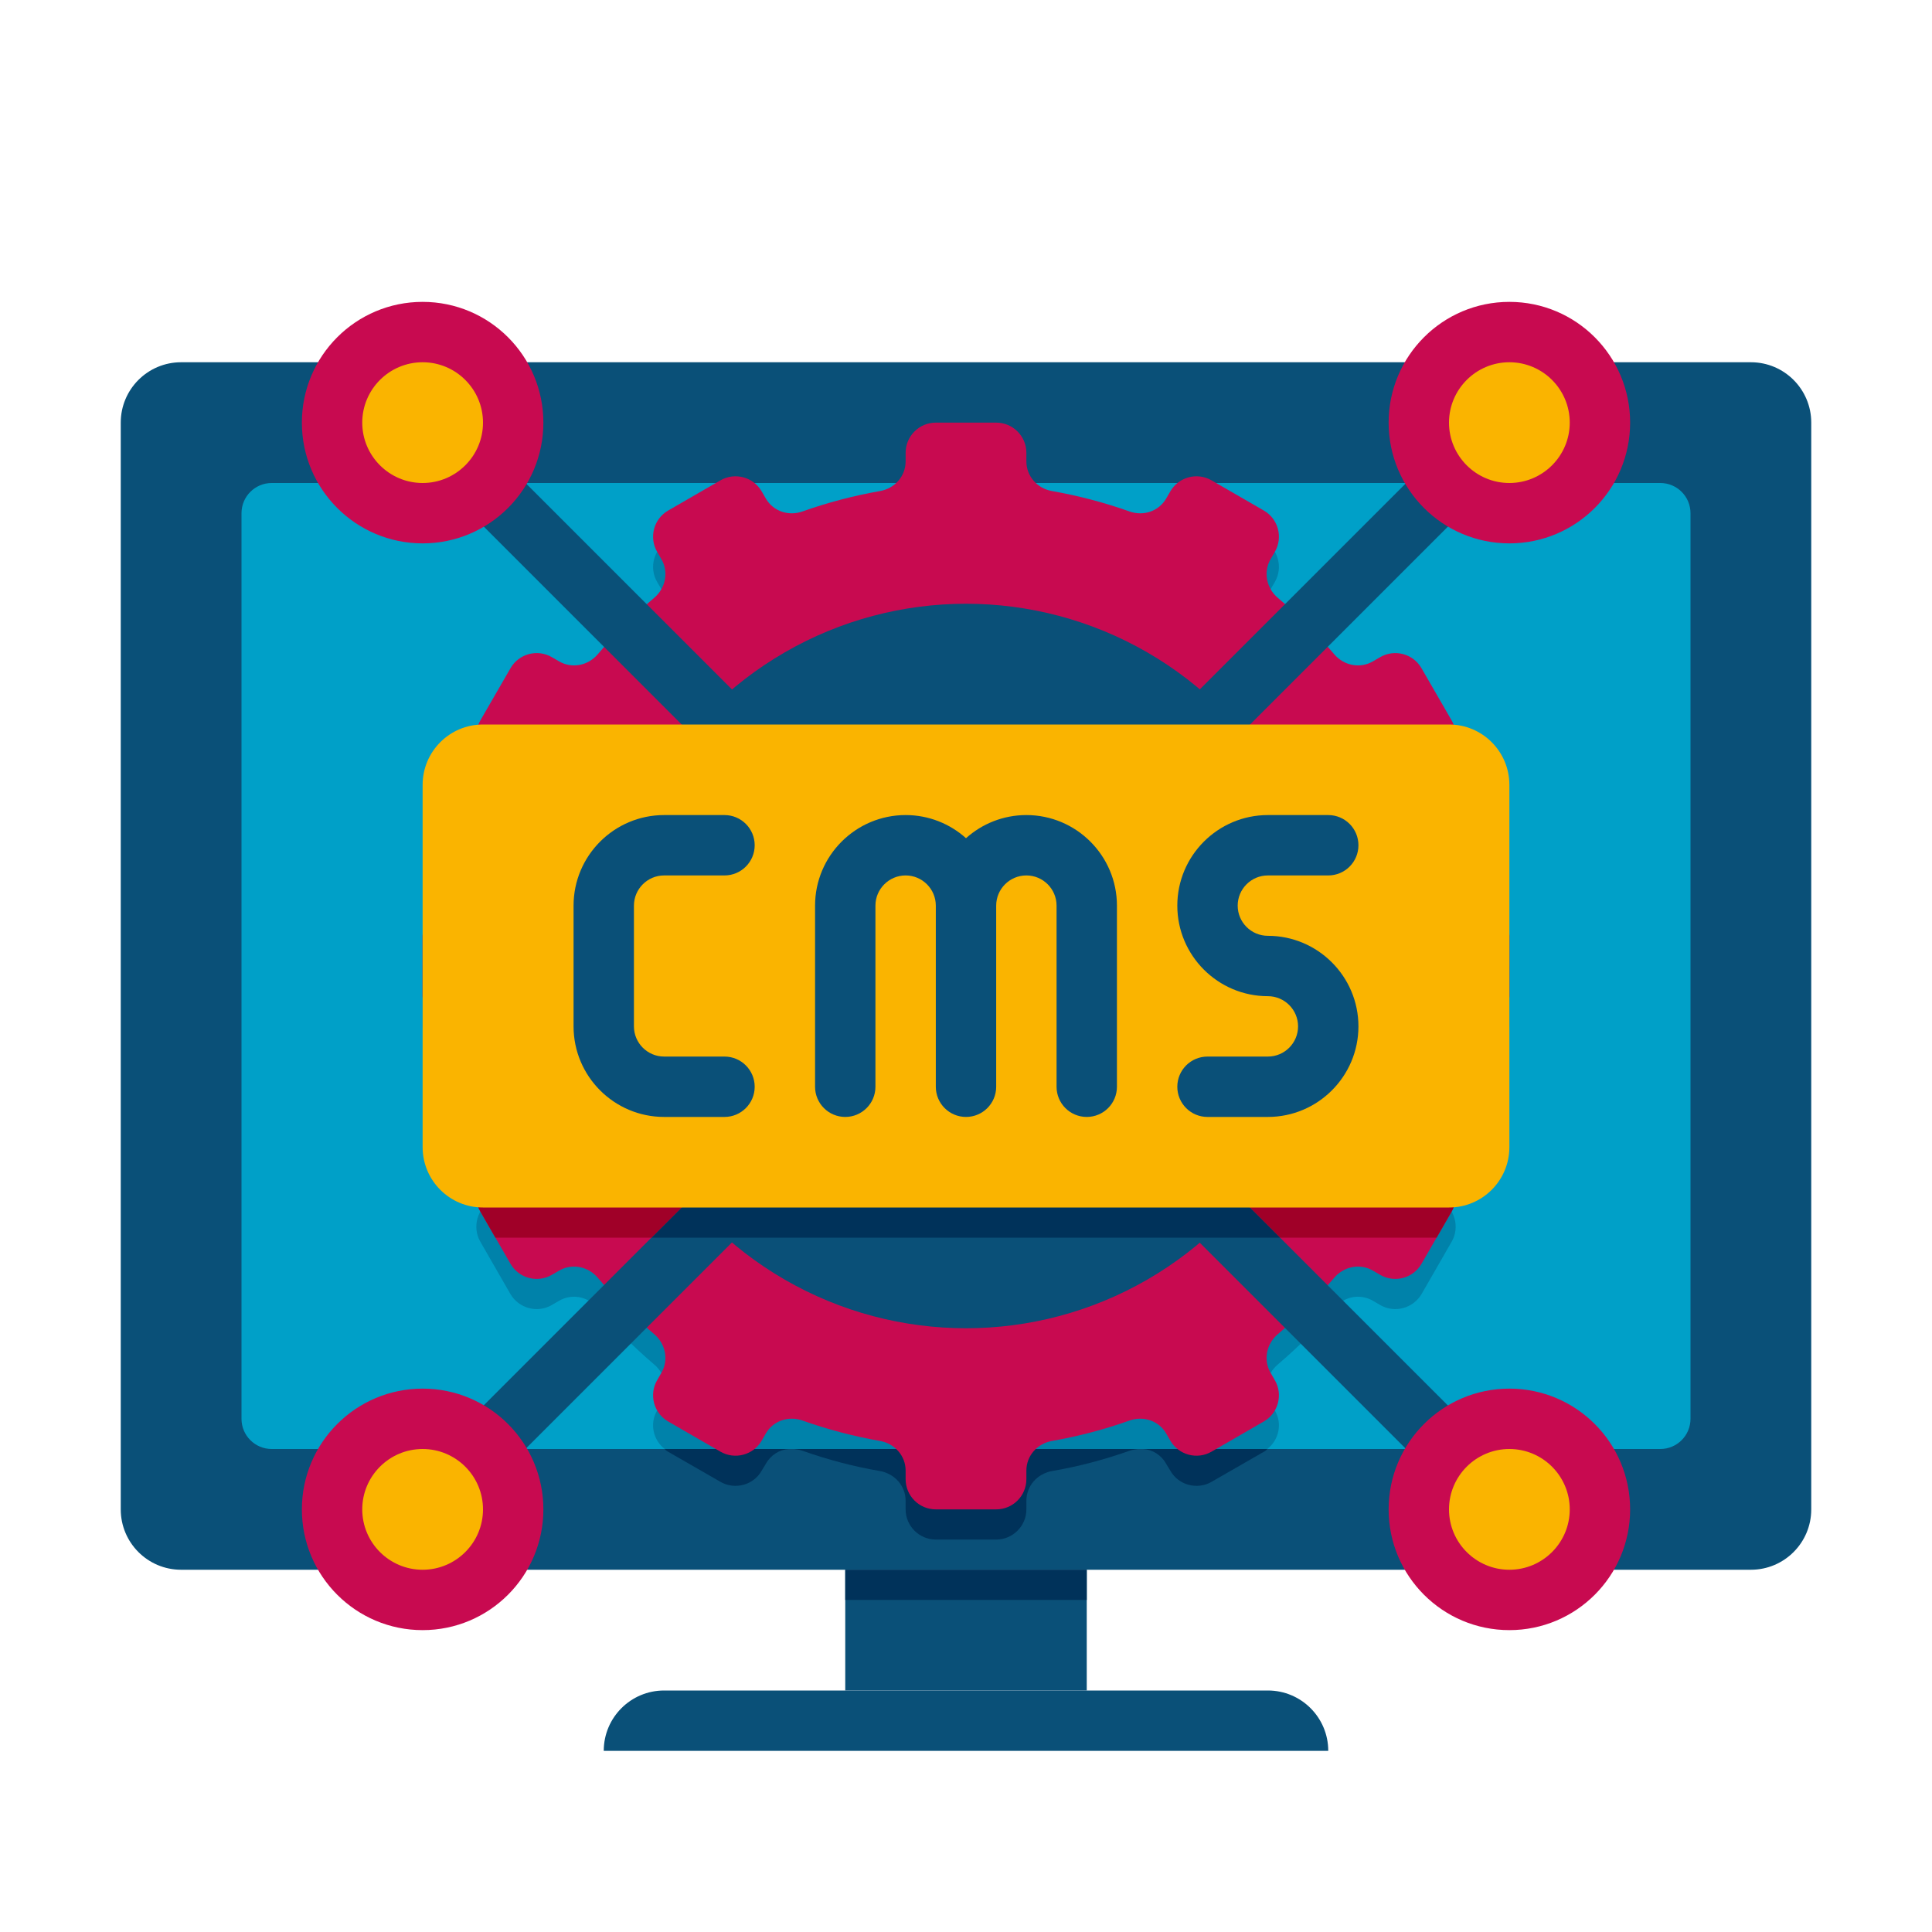 <svg height="512" viewBox="0 0 64 64" width="512" xmlns="http://www.w3.org/2000/svg"><g id="Icons"><g><g><path d="m6 52h52c1.105 0 2-.895 2-2v-36c0-1.105-.895-2-2-2h-52c-1.105 0-2 .895-2 2v36c0 1.105.895 2 2 2z" fill="#0a5078"/></g><g><path d="m9 48h46c.552 0 1-.448 1-1v-30c0-.552-.448-1-1-1h-46c-.552 0-1 .448-1 1v30c0 .552.448 1 1 1z" fill="#00a0c8"/></g><g><path d="m28 52h8v4h-8z" fill="#0a5078" transform="matrix(-1 0 0 -1 64 108)"/></g><g><path d="m20 58h24c0-1.105-.895-2-2-2h-20c-1.105 0-2 .895-2 2z" fill="#0a5078"/></g><g><path d="m28 52h8v1h-8z" fill="#00325a" transform="matrix(-1 0 0 -1 64 105)"/></g><g><path d="m50 32v2c0 .55-.45 1-1 1h-.28c-.5 0-.9.36-.99.85-.15.88-.38 1.74-.67 2.56-.17.47 0 .98.43 1.22l.23.14c.48.27.64.89.37 1.36l-1 1.74c-.28.47-.89.64-1.37.36l-.24-.14c-.43-.25-.96-.14-1.28.24-.57.67-1.2 1.3-1.87 1.87-.38.32-.49.85-.24 1.28l.14.24c.26.44.13.99-.25 1.28h-19.96c-.38-.29-.51-.84-.25-1.28l.14-.24c.25-.43.14-.96-.24-1.28-.67-.57-1.3-1.2-1.87-1.87-.32-.38-.85-.49-1.28-.24l-.24.14c-.48.28-1.09.11-1.37-.36l-1-1.74c-.27-.47-.11-1.09.37-1.36l.23-.14c.43-.24.6-.75.43-1.22-.29-.82-.52-1.68-.67-2.56-.09-.49-.49-.85-.99-.85h-.28c-.55 0-1-.45-1-1v-2c0-.55.45-1 1-1h.28c.5 0 .9-.36.99-.85.15-.88.38-1.74.67-2.56.17-.47 0-.98-.43-1.22l-.23-.14c-.48-.27-.64-.89-.37-1.36l1-1.74c.28-.47.89-.64 1.37-.36l.24.14c.43.25.96.14 1.28-.24.57-.67 1.2-1.3 1.87-1.87.38-.32.49-.85.24-1.28l-.14-.24c-.28-.48-.11-1.09.36-1.37l1.74-1c.47-.27 1.09-.11 1.36.37l.14.23c.24.43.75.6 1.22.43.82-.29 1.68-.52 2.56-.67.49-.09.85-.49.85-.99v-.28h4v.28c0 .5.36.9.85.99.88.15 1.74.38 2.56.67.47.17.98 0 1.22-.43l.14-.23c.27-.48.89-.64 1.36-.37l1.74 1c.47.28.64.89.36 1.37l-.14.24c-.25.43-.14.96.24 1.28.67.57 1.3 1.2 1.87 1.87.32.38.85.49 1.28.24l.24-.14c.48-.28 1.09-.11 1.37.36l1 1.74c.27.47.11 1.09-.37 1.36l-.23.14c-.43.24-.6.75-.43 1.22.29.82.52 1.68.67 2.56.09.49.49.85.99.85h.28c.55 0 1 .45 1 1z" fill="#0082aa"/></g><g><path d="m41.98 48c-.03.04-.07.07-.11.09l-1.74 1c-.47.27-1.09.11-1.36-.37l-.14-.23c-.16-.29-.45-.47-.76-.49z" fill="#00325a"/></g><g><path d="m26.31 48h11.38c-.09.01-.19.03-.28.06-.82.29-1.68.52-2.56.67-.49.09-.85.49-.85.99v.28c0 .55-.45 1-1 1h-2c-.55 0-1-.45-1-1v-.28c0-.5-.36-.9-.85-.99-.88-.15-1.74-.38-2.56-.67-.09-.03-.19-.05-.28-.06z" fill="#00325a"/></g><g><path d="m22.02 48h4.11c-.31.02-.6.2-.76.49l-.14.23c-.27.48-.89.64-1.36.37l-1.74-1c-.04-.02-.08-.05-.11-.09z" fill="#00325a"/></g><g><path d="m50 33v-2c0-.552-.448-1-1-1h-.284c-.492 0-.896-.361-.982-.846-.156-.883-.382-1.742-.676-2.568-.165-.462.004-.973.429-1.218l.235-.136c.478-.276.642-.888.366-1.366l-1-1.732c-.276-.478-.888-.642-1.366-.366l-.247.143c-.427.247-.96.136-1.279-.24-.57-.673-1.194-1.297-1.867-1.867-.376-.319-.487-.852-.24-1.279l.143-.247c.276-.478.112-1.09-.366-1.366l-1.732-1c-.478-.276-1.09-.112-1.366.366l-.136.235c-.245.425-.756.594-1.218.429-.826-.294-1.685-.52-2.568-.676-.485-.086-.846-.49-.846-.982v-.284c0-.552-.448-1-1-1h-2c-.552 0-1 .448-1 1v.284c0 .492-.361.896-.846.982-.883.156-1.742.382-2.568.676-.462.165-.973-.004-1.218-.429l-.136-.235c-.276-.478-.888-.642-1.366-.366l-1.732 1c-.478.276-.642.888-.366 1.366l.143.247c.247.427.136.96-.24 1.279-.673.57-1.297 1.194-1.867 1.867-.319.376-.852.487-1.279.24l-.247-.143c-.478-.276-1.09-.112-1.366.366l-1 1.732c-.276.478-.112 1.09.366 1.366l.235.136c.425.245.594.756.429 1.218-.294.826-.52 1.685-.676 2.568-.086.485-.49.846-.982.846h-.284c-.552 0-1 .448-1 1v2c0 .552.448 1 1 1h.284c.492 0 .896.361.982.846.156.883.382 1.742.676 2.568.165.462-.004.973-.429 1.218l-.235.136c-.478.276-.642.888-.366 1.366l1 1.732c.276.478.888.642 1.366.366l.247-.143c.427-.247.96-.136 1.279.24.57.673 1.194 1.297 1.867 1.867.376.319.487.852.24 1.279l-.143.247c-.276.478-.112 1.09.366 1.366l1.732 1c.478.276 1.09.112 1.366-.366l.136-.235c.245-.425.756-.594 1.218-.429.826.294 1.685.52 2.568.676.485.086.846.49.846.982v.284c0 .552.448 1 1 1h2c.552 0 1-.448 1-1v-.284c0-.492.361-.896.846-.982.883-.156 1.742-.382 2.568-.676.462-.165.973.004 1.218.429l.136.235c.276.478.888.642 1.366.366l1.732-1c.478-.276.642-.888.366-1.366l-.143-.247c-.247-.427-.136-.96.24-1.279.673-.57 1.297-1.194 1.867-1.867.319-.376.852-.487 1.279-.24l.247.143c.478.276 1.09.112 1.366-.366l1-1.732c.276-.478.112-1.09-.366-1.366l-.235-.136c-.425-.245-.594-.756-.429-1.218.294-.826.52-1.685.676-2.568.086-.485.49-.846.982-.846h.284c.552 0 1-.448 1-1z" fill="#c80a50"/></g><g><path d="m22 10.272h2v25.456h-2z" fill="#0a5078" transform="matrix(.707 -.707 .707 .707 -9.527 23)"/></g><g><g><circle cx="14" cy="14" fill="#fab400" r="3"/></g><g><path d="m14 12c1.103 0 2 .897 2 2s-.897 2-2 2-2-.897-2-2 .897-2 2-2m0-2c-2.209 0-4 1.791-4 4s1.791 4 4 4 4-1.791 4-4-1.791-4-4-4z" fill="#c80a50"/></g></g><g><path d="m28.272 22h25.456v2h-25.456z" fill="#0a5078" transform="matrix(.707 -.707 .707 .707 -4.255 35.728)"/></g><g><g><circle cx="50" cy="14" fill="#fab400" r="3"/></g><g><path d="m50 12c1.103 0 2 .897 2 2s-.897 2-2 2-2-.897-2-2 .897-2 2-2m0-2c-2.209 0-4 1.791-4 4s1.791 4 4 4 4-1.791 4-4-1.791-4-4-4z" fill="#c80a50"/></g></g><g><path d="m10.272 40h25.456v2h-25.456z" fill="#0a5078" transform="matrix(.707 -.707 .707 .707 -22.255 28.272)"/></g><g><g><circle cx="14" cy="50" fill="#fab400" r="3"/></g><g><path d="m14 48c1.103 0 2 .897 2 2s-.897 2-2 2-2-.897-2-2 .897-2 2-2m0-2c-2.209 0-4 1.791-4 4s1.791 4 4 4 4-1.791 4-4-1.791-4-4-4z" fill="#c80a50"/></g></g><g><path d="m40 28.272h2v25.456h-2z" fill="#0a5078" transform="matrix(.707 -.707 .707 .707 -16.983 41)"/></g><g><g><circle cx="50" cy="50" fill="#fab400" r="3"/></g><g><path d="m50 48c1.103 0 2 .897 2 2s-.897 2-2 2-2-.897-2-2 .897-2 2-2m0-2c-2.209 0-4 1.791-4 4s1.791 4 4 4 4-1.791 4-4-1.791-4-4-4z" fill="#c80a50"/></g></g><g><circle cx="32" cy="32" fill="#0a5078" r="12"/></g><g><path d="m22.84 39.75-1.25 1.25h-5.18l-.5-.87c-.27-.47-.11-1.09.37-1.36l.23-.14c.43-.24.6-.75.43-1.22-.29-.82-.52-1.68-.67-2.56-.09-.49-.49-.85-.99-.85h-.28c-.55 0-1-.45-1-1v-2c0-.55.45-1 1-1h.28c.5 0 .9-.36.99-.85.15-.88.38-1.74.67-2.56.17-.47 0-.98-.43-1.22l-.23-.14c-.11-.06-.2-.14-.26-.23h6.23c-1.42 1.97-2.25 4.38-2.25 7 0 2.95 1.07 5.66 2.84 7.75z" fill="#a00028"/></g><g><path d="m41.16 39.75 1.25 1.25h-20.82l1.25-1.25c-1.77-2.09-2.84-4.8-2.84-7.75 0-2.62.83-5.03 2.25-7h19.5c1.42 1.97 2.25 4.38 2.25 7 0 2.95-1.07 5.66-2.84 7.75z" fill="#00325a"/></g><g><path d="m50 31v2c0 .55-.45 1-1 1h-.28c-.5 0-.9.36-.99.85-.15.88-.38 1.74-.67 2.56-.17.47 0 .98.43 1.22l.23.14c.48.27.64.89.37 1.36l-.5.87h-5.18l-1.25-1.25c1.77-2.09 2.84-4.8 2.84-7.75 0-2.62-.83-5.03-2.25-7h6.23c-.06.09-.15.17-.26.23l-.23.14c-.43.24-.6.75-.43 1.22.29.82.52 1.68.67 2.56.09.49.49.85.99.85h.28c.55 0 1 .45 1 1z" fill="#a00028"/></g><g><path d="m48 40h-32c-1.105 0-2-.895-2-2v-12c0-1.105.895-2 2-2h32c1.105 0 2 .895 2 2v12c0 1.105-.895 2-2 2z" fill="#fab400"/></g><g fill="#0a5078"><path d="m22 29h2c.552 0 1-.448 1-1s-.448-1-1-1h-2c-1.654 0-3 1.346-3 3v4c0 1.654 1.346 3 3 3h2c.552 0 1-.448 1-1s-.448-1-1-1h-2c-.551 0-1-.449-1-1v-4c0-.551.449-1 1-1z"/><path d="m34 27c-.768 0-1.469.29-2 .766-.531-.476-1.232-.766-2-.766-1.654 0-3 1.346-3 3v6c0 .552.448 1 1 1s1-.448 1-1v-6c0-.551.449-1 1-1s1 .449 1 1v6c0 .552.448 1 1 1s1-.448 1-1v-6c0-.551.448-1 1-1s1 .449 1 1v6c0 .552.447 1 1 1s1-.448 1-1v-6c0-1.654-1.346-3-3-3z"/><path d="m42 31c-.552 0-1-.449-1-1s.448-1 1-1h2c.553 0 1-.448 1-1s-.447-1-1-1h-2c-1.654 0-3 1.346-3 3s1.346 3 3 3c.552 0 1 .449 1 1s-.448 1-1 1h-2c-.553 0-1 .448-1 1s.447 1 1 1h2c1.654 0 3-1.346 3-3s-1.346-3-3-3z"/></g></g></g></svg>